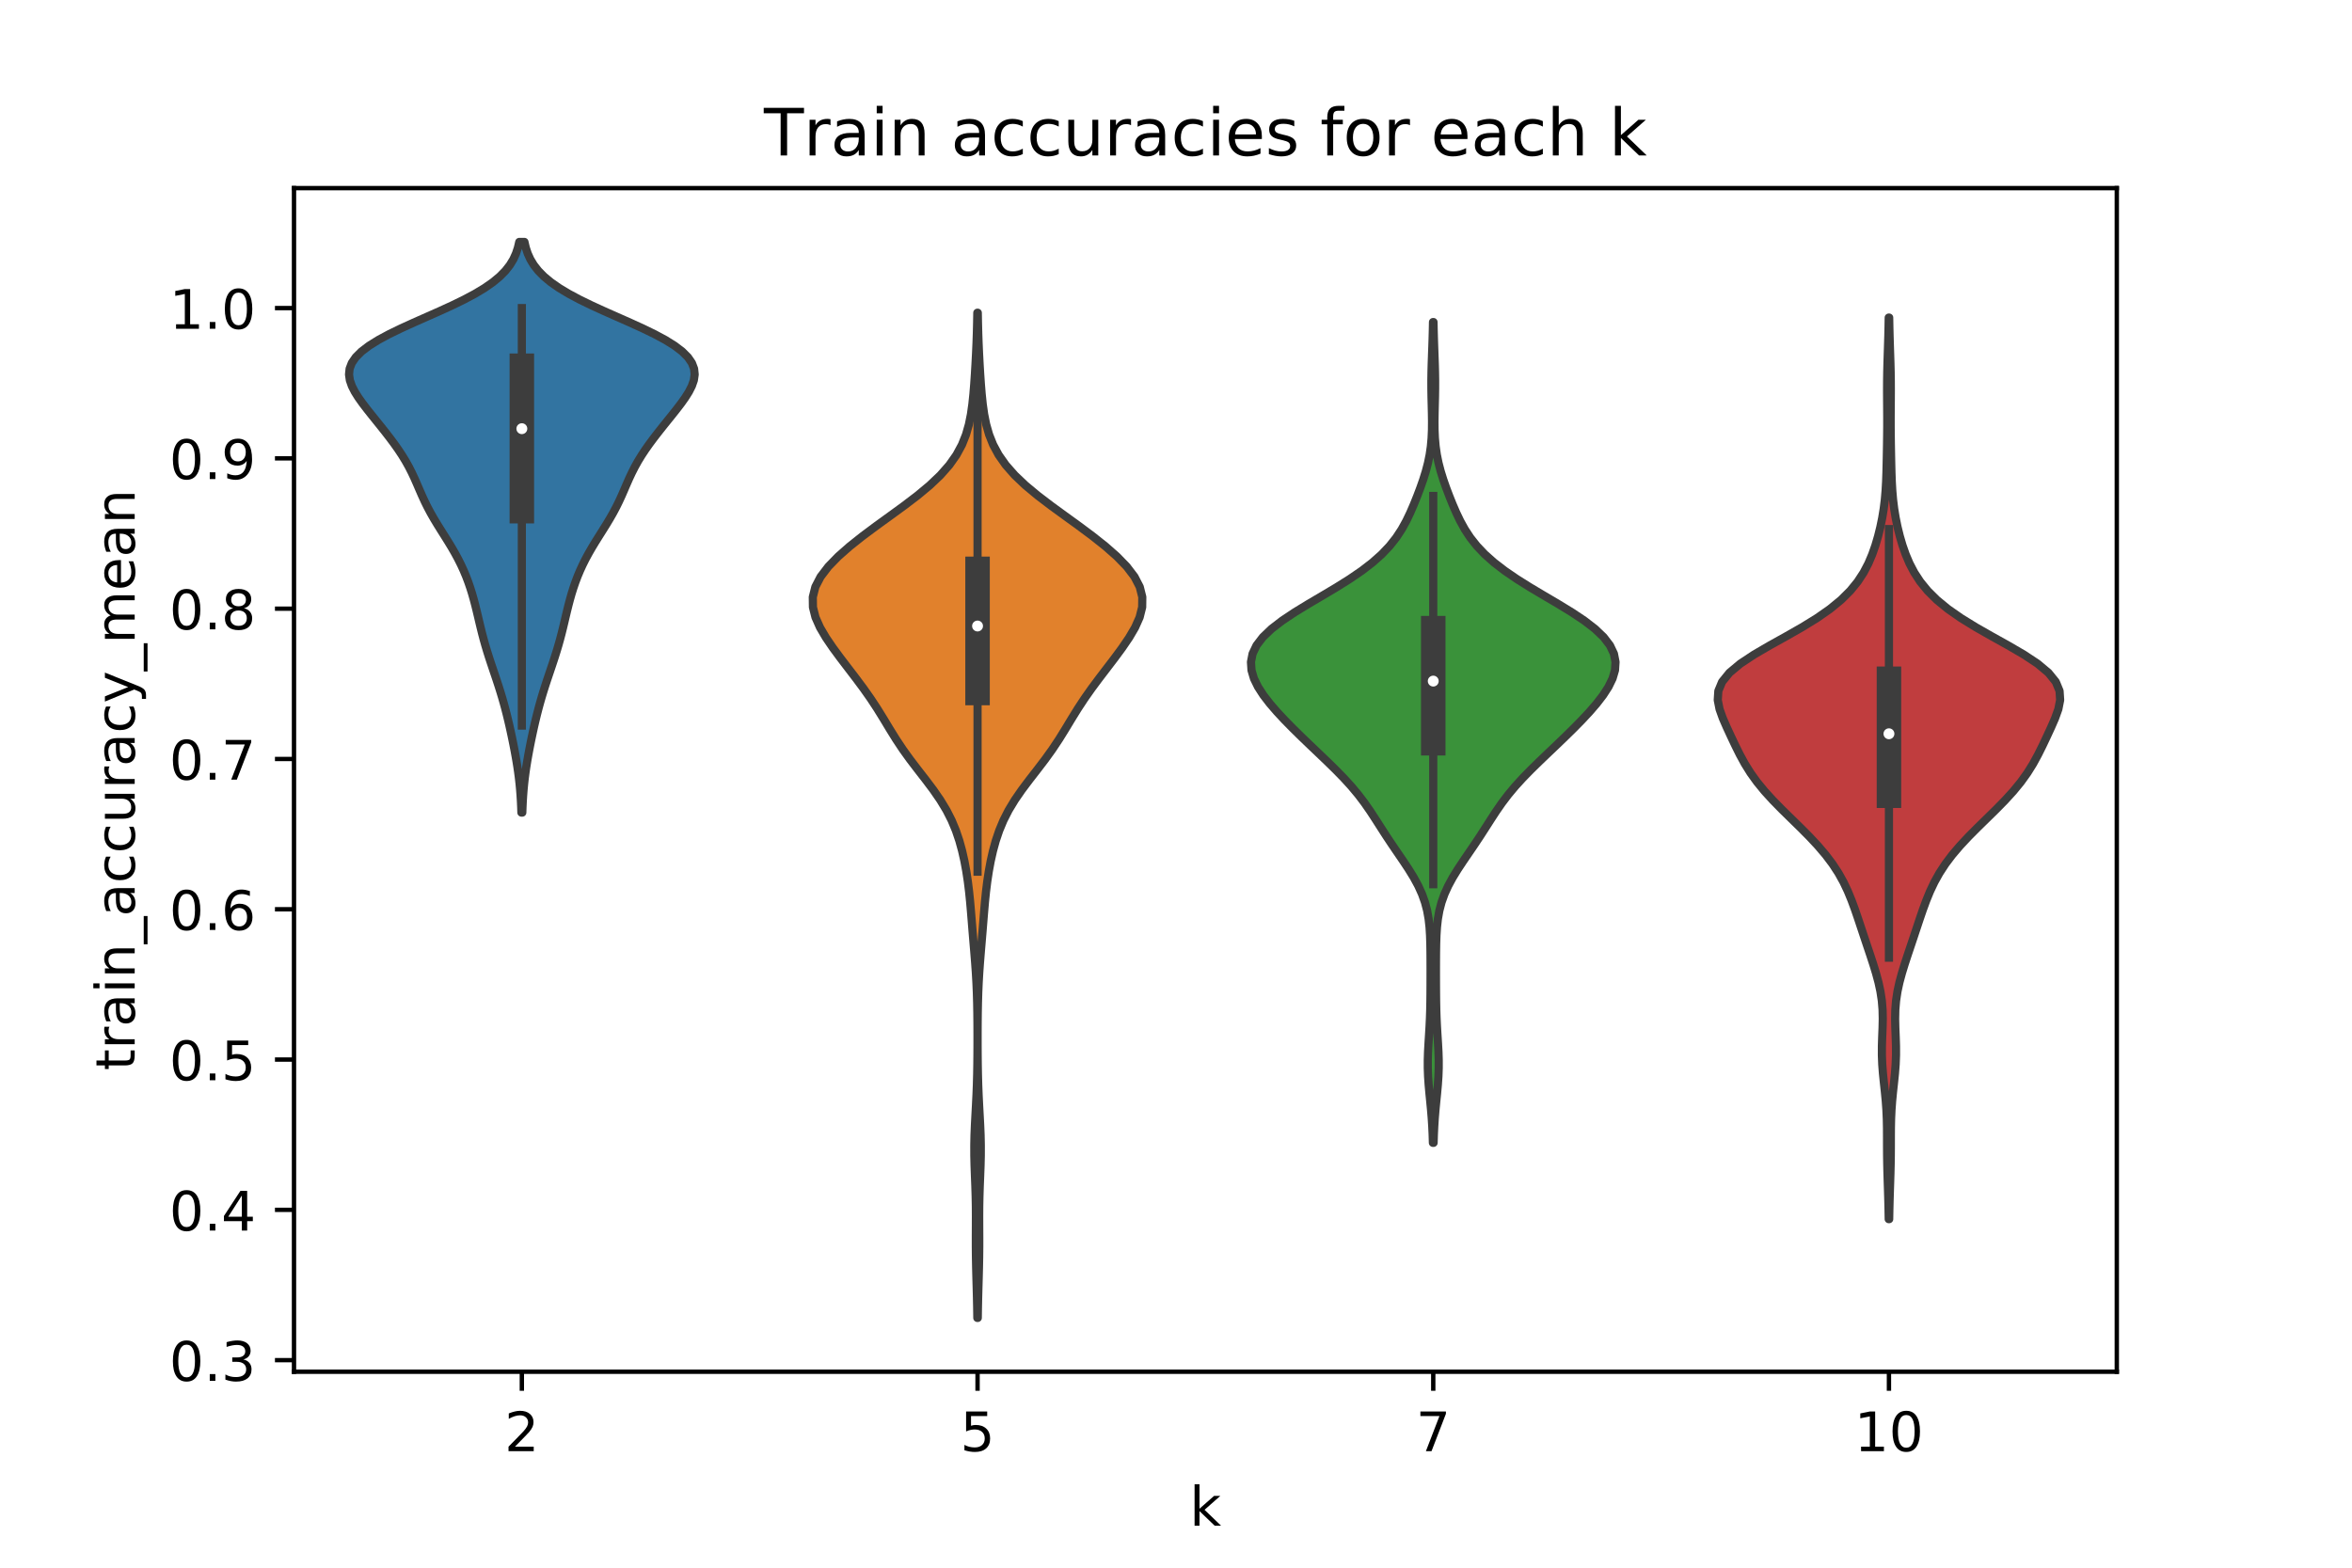 <?xml version="1.0" encoding="utf-8" standalone="no"?>
<!DOCTYPE svg PUBLIC "-//W3C//DTD SVG 1.1//EN"
  "http://www.w3.org/Graphics/SVG/1.1/DTD/svg11.dtd">
<!-- Created with matplotlib (https://matplotlib.org/) -->
<svg height="288pt" version="1.1" viewBox="0 0 432 288" width="432pt" xmlns="http://www.w3.org/2000/svg" xmlns:xlink="http://www.w3.org/1999/xlink">
 <defs>
  <style type="text/css">
*{stroke-linecap:butt;stroke-linejoin:round;white-space:pre;}
  </style>
 </defs>
 <g id="figure_1">
  <g id="patch_1">
   <path d="M 0 288 
L 432 288 
L 432 0 
L 0 0 
z
" style="fill:#ffffff;"/>
  </g>
  <g id="axes_1">
   <g id="patch_2">
    <path d="M 54 252 
L 388.8 252 
L 388.8 34.56 
L 54 34.56 
z
" style="fill:#ffffff;"/>
   </g>
   <g id="PolyCollection_1">
    <defs>
     <path d="M 95.933 -138.719 
L 95.767 -138.719 
L 95.729 -139.778 
L 95.679 -140.837 
L 95.614 -141.896 
L 95.532 -142.954 
L 95.432 -144.013 
L 95.313 -145.072 
L 95.175 -146.131 
L 95.02 -147.19 
L 94.849 -148.249 
L 94.663 -149.308 
L 94.466 -150.367 
L 94.259 -151.426 
L 94.043 -152.485 
L 93.817 -153.544 
L 93.583 -154.603 
L 93.337 -155.662 
L 93.079 -156.721 
L 92.807 -157.78 
L 92.519 -158.839 
L 92.215 -159.898 
L 91.894 -160.957 
L 91.559 -162.016 
L 91.212 -163.075 
L 90.856 -164.134 
L 90.498 -165.193 
L 90.143 -166.252 
L 89.796 -167.311 
L 89.462 -168.37 
L 89.145 -169.429 
L 88.847 -170.488 
L 88.567 -171.547 
L 88.303 -172.606 
L 88.049 -173.665 
L 87.799 -174.724 
L 87.547 -175.782 
L 87.285 -176.841 
L 87.005 -177.9 
L 86.703 -178.959 
L 86.371 -180.018 
L 86.006 -181.077 
L 85.604 -182.136 
L 85.16 -183.195 
L 84.673 -184.254 
L 84.143 -185.313 
L 83.569 -186.372 
L 82.958 -187.431 
L 82.316 -188.49 
L 81.654 -189.549 
L 80.985 -190.608 
L 80.325 -191.667 
L 79.687 -192.726 
L 79.082 -193.785 
L 78.519 -194.844 
L 77.996 -195.903 
L 77.509 -196.962 
L 77.046 -198.021 
L 76.589 -199.08 
L 76.121 -200.139 
L 75.623 -201.198 
L 75.083 -202.257 
L 74.49 -203.316 
L 73.842 -204.375 
L 73.14 -205.434 
L 72.39 -206.493 
L 71.601 -207.551 
L 70.782 -208.61 
L 69.942 -209.669 
L 69.091 -210.728 
L 68.238 -211.787 
L 67.398 -212.846 
L 66.589 -213.905 
L 65.835 -214.964 
L 65.169 -216.023 
L 64.63 -217.082 
L 64.26 -218.141 
L 64.107 -219.2 
L 64.215 -220.259 
L 64.619 -221.318 
L 65.347 -222.377 
L 66.41 -223.436 
L 67.803 -224.495 
L 69.504 -225.554 
L 71.472 -226.613 
L 73.651 -227.672 
L 75.975 -228.731 
L 78.369 -229.79 
L 80.758 -230.849 
L 83.071 -231.908 
L 85.245 -232.967 
L 87.231 -234.026 
L 88.993 -235.085 
L 90.515 -236.144 
L 91.792 -237.203 
L 92.834 -238.262 
L 93.66 -239.32 
L 94.299 -240.379 
L 94.777 -241.438 
L 95.127 -242.497 
L 95.374 -243.556 
L 96.326 -243.556 
L 96.326 -243.556 
L 96.573 -242.497 
L 96.923 -241.438 
L 97.401 -240.379 
L 98.04 -239.32 
L 98.866 -238.262 
L 99.908 -237.203 
L 101.185 -236.144 
L 102.707 -235.085 
L 104.469 -234.026 
L 106.455 -232.967 
L 108.629 -231.908 
L 110.942 -230.849 
L 113.331 -229.79 
L 115.725 -228.731 
L 118.049 -227.672 
L 120.228 -226.613 
L 122.196 -225.554 
L 123.897 -224.495 
L 125.29 -223.436 
L 126.353 -222.377 
L 127.081 -221.318 
L 127.485 -220.259 
L 127.593 -219.2 
L 127.44 -218.141 
L 127.07 -217.082 
L 126.531 -216.023 
L 125.865 -214.964 
L 125.111 -213.905 
L 124.302 -212.846 
L 123.462 -211.787 
L 122.609 -210.728 
L 121.758 -209.669 
L 120.918 -208.61 
L 120.099 -207.551 
L 119.31 -206.493 
L 118.56 -205.434 
L 117.858 -204.375 
L 117.21 -203.316 
L 116.617 -202.257 
L 116.077 -201.198 
L 115.579 -200.139 
L 115.111 -199.08 
L 114.654 -198.021 
L 114.191 -196.962 
L 113.704 -195.903 
L 113.181 -194.844 
L 112.618 -193.785 
L 112.013 -192.726 
L 111.375 -191.667 
L 110.715 -190.608 
L 110.046 -189.549 
L 109.384 -188.49 
L 108.742 -187.431 
L 108.131 -186.372 
L 107.557 -185.313 
L 107.027 -184.254 
L 106.54 -183.195 
L 106.096 -182.136 
L 105.694 -181.077 
L 105.329 -180.018 
L 104.997 -178.959 
L 104.695 -177.9 
L 104.415 -176.841 
L 104.153 -175.782 
L 103.901 -174.724 
L 103.651 -173.665 
L 103.397 -172.606 
L 103.133 -171.547 
L 102.853 -170.488 
L 102.555 -169.429 
L 102.238 -168.37 
L 101.904 -167.311 
L 101.557 -166.252 
L 101.202 -165.193 
L 100.844 -164.134 
L 100.488 -163.075 
L 100.141 -162.016 
L 99.806 -160.957 
L 99.485 -159.898 
L 99.181 -158.839 
L 98.893 -157.78 
L 98.621 -156.721 
L 98.363 -155.662 
L 98.117 -154.603 
L 97.883 -153.544 
L 97.657 -152.485 
L 97.441 -151.426 
L 97.234 -150.367 
L 97.037 -149.308 
L 96.851 -148.249 
L 96.68 -147.19 
L 96.525 -146.131 
L 96.387 -145.072 
L 96.268 -144.013 
L 96.168 -142.954 
L 96.086 -141.896 
L 96.021 -140.837 
L 95.971 -139.778 
L 95.933 -138.719 
z
" id="m34253b5c0a" style="stroke:#3d3d3d;stroke-width:1.5;"/>
    </defs>
    <g clip-path="url(#p3cd0b6958b)">
     <use style="fill:#3274a1;stroke:#3d3d3d;stroke-width:1.5;" x="0" xlink:href="#m34253b5c0a" y="288"/>
    </g>
   </g>
   <g id="PolyCollection_2">
    <defs>
     <path d="M 179.591 -45.884 
L 179.509 -45.884 
L 179.481 -47.749 
L 179.441 -49.614 
L 179.392 -51.48 
L 179.339 -53.345 
L 179.291 -55.21 
L 179.255 -57.075 
L 179.236 -58.941 
L 179.236 -60.806 
L 179.244 -62.671 
L 179.25 -64.537 
L 179.24 -66.402 
L 179.204 -68.267 
L 179.144 -70.132 
L 179.07 -71.998 
L 179.001 -73.863 
L 178.957 -75.728 
L 178.953 -77.594 
L 178.992 -79.459 
L 179.069 -81.324 
L 179.167 -83.19 
L 179.268 -85.055 
L 179.359 -86.92 
L 179.431 -88.785 
L 179.481 -90.651 
L 179.513 -92.516 
L 179.531 -94.381 
L 179.539 -96.247 
L 179.539 -98.112 
L 179.531 -99.977 
L 179.513 -101.843 
L 179.48 -103.708 
L 179.426 -105.573 
L 179.347 -107.438 
L 179.24 -109.304 
L 179.108 -111.169 
L 178.959 -113.034 
L 178.802 -114.9 
L 178.647 -116.765 
L 178.497 -118.63 
L 178.346 -120.495 
L 178.184 -122.361 
L 177.994 -124.226 
L 177.763 -126.091 
L 177.48 -127.957 
L 177.135 -129.822 
L 176.714 -131.687 
L 176.202 -133.553 
L 175.571 -135.418 
L 174.794 -137.283 
L 173.846 -139.148 
L 172.719 -141.014 
L 171.432 -142.879 
L 170.029 -144.744 
L 168.579 -146.61 
L 167.155 -148.475 
L 165.813 -150.34 
L 164.573 -152.206 
L 163.416 -154.071 
L 162.29 -155.936 
L 161.136 -157.801 
L 159.908 -159.667 
L 158.594 -161.532 
L 157.206 -163.397 
L 155.78 -165.263 
L 154.356 -167.128 
L 152.981 -168.993 
L 151.71 -170.859 
L 150.614 -172.724 
L 149.783 -174.589 
L 149.314 -176.454 
L 149.29 -178.32 
L 149.76 -180.185 
L 150.727 -182.05 
L 152.151 -183.916 
L 153.964 -185.781 
L 156.084 -187.646 
L 158.434 -189.511 
L 160.936 -191.377 
L 163.512 -193.242 
L 166.071 -195.107 
L 168.518 -196.973 
L 170.76 -198.838 
L 172.724 -200.703 
L 174.366 -202.569 
L 175.68 -204.434 
L 176.687 -206.299 
L 177.431 -208.164 
L 177.963 -210.03 
L 178.337 -211.895 
L 178.601 -213.76 
L 178.794 -215.626 
L 178.945 -217.491 
L 179.071 -219.356 
L 179.181 -221.222 
L 179.278 -223.087 
L 179.36 -224.952 
L 179.425 -226.817 
L 179.473 -228.683 
L 179.506 -230.548 
L 179.594 -230.548 
L 179.594 -230.548 
L 179.627 -228.683 
L 179.675 -226.817 
L 179.74 -224.952 
L 179.822 -223.087 
L 179.919 -221.222 
L 180.029 -219.356 
L 180.155 -217.491 
L 180.306 -215.626 
L 180.499 -213.76 
L 180.763 -211.895 
L 181.137 -210.03 
L 181.669 -208.164 
L 182.413 -206.299 
L 183.42 -204.434 
L 184.734 -202.569 
L 186.376 -200.703 
L 188.34 -198.838 
L 190.582 -196.973 
L 193.029 -195.107 
L 195.588 -193.242 
L 198.164 -191.377 
L 200.666 -189.511 
L 203.016 -187.646 
L 205.136 -185.781 
L 206.949 -183.916 
L 208.373 -182.05 
L 209.34 -180.185 
L 209.81 -178.32 
L 209.786 -176.454 
L 209.317 -174.589 
L 208.486 -172.724 
L 207.39 -170.859 
L 206.119 -168.993 
L 204.744 -167.128 
L 203.32 -165.263 
L 201.894 -163.397 
L 200.506 -161.532 
L 199.192 -159.667 
L 197.964 -157.801 
L 196.81 -155.936 
L 195.684 -154.071 
L 194.527 -152.206 
L 193.287 -150.34 
L 191.945 -148.475 
L 190.521 -146.61 
L 189.071 -144.744 
L 187.668 -142.879 
L 186.381 -141.014 
L 185.254 -139.148 
L 184.306 -137.283 
L 183.529 -135.418 
L 182.898 -133.553 
L 182.386 -131.687 
L 181.965 -129.822 
L 181.62 -127.957 
L 181.337 -126.091 
L 181.106 -124.226 
L 180.916 -122.361 
L 180.754 -120.495 
L 180.603 -118.63 
L 180.453 -116.765 
L 180.298 -114.9 
L 180.141 -113.034 
L 179.992 -111.169 
L 179.86 -109.304 
L 179.753 -107.438 
L 179.674 -105.573 
L 179.62 -103.708 
L 179.587 -101.843 
L 179.569 -99.977 
L 179.561 -98.112 
L 179.561 -96.247 
L 179.569 -94.381 
L 179.587 -92.516 
L 179.619 -90.651 
L 179.669 -88.785 
L 179.741 -86.92 
L 179.832 -85.055 
L 179.933 -83.19 
L 180.031 -81.324 
L 180.108 -79.459 
L 180.147 -77.594 
L 180.143 -75.728 
L 180.099 -73.863 
L 180.03 -71.998 
L 179.956 -70.132 
L 179.896 -68.267 
L 179.86 -66.402 
L 179.85 -64.537 
L 179.856 -62.671 
L 179.864 -60.806 
L 179.864 -58.941 
L 179.845 -57.075 
L 179.809 -55.21 
L 179.761 -53.345 
L 179.708 -51.48 
L 179.659 -49.614 
L 179.619 -47.749 
L 179.591 -45.884 
z
" id="m1ae6a110bf" style="stroke:#3d3d3d;stroke-width:1.5;"/>
    </defs>
    <g clip-path="url(#p3cd0b6958b)">
     <use style="fill:#e1812c;stroke:#3d3d3d;stroke-width:1.5;" x="0" xlink:href="#m1ae6a110bf" y="288"/>
    </g>
   </g>
   <g id="PolyCollection_3">
    <defs>
     <path d="M 263.314 -78.051 
L 263.186 -78.051 
L 263.138 -79.574 
L 263.066 -81.097 
L 262.967 -82.62 
L 262.841 -84.143 
L 262.695 -85.666 
L 262.544 -87.189 
L 262.407 -88.713 
L 262.302 -90.236 
L 262.247 -91.759 
L 262.246 -93.282 
L 262.295 -94.805 
L 262.379 -96.328 
L 262.475 -97.851 
L 262.567 -99.374 
L 262.64 -100.897 
L 262.691 -102.42 
L 262.722 -103.943 
L 262.739 -105.466 
L 262.748 -106.989 
L 262.752 -108.512 
L 262.753 -110.035 
L 262.749 -111.558 
L 262.739 -113.082 
L 262.715 -114.605 
L 262.665 -116.128 
L 262.57 -117.651 
L 262.401 -119.174 
L 262.131 -120.697 
L 261.734 -122.22 
L 261.191 -123.743 
L 260.5 -125.266 
L 259.673 -126.789 
L 258.737 -128.312 
L 257.727 -129.835 
L 256.687 -131.358 
L 255.649 -132.881 
L 254.637 -134.404 
L 253.654 -135.927 
L 252.681 -137.45 
L 251.685 -138.974 
L 250.627 -140.497 
L 249.472 -142.02 
L 248.199 -143.543 
L 246.81 -145.066 
L 245.323 -146.589 
L 243.767 -148.112 
L 242.175 -149.635 
L 240.576 -151.158 
L 238.993 -152.681 
L 237.444 -154.204 
L 235.948 -155.727 
L 234.529 -157.25 
L 233.217 -158.773 
L 232.046 -160.296 
L 231.063 -161.819 
L 230.319 -163.343 
L 229.869 -164.866 
L 229.77 -166.389 
L 230.068 -167.912 
L 230.794 -169.435 
L 231.961 -170.958 
L 233.555 -172.481 
L 235.533 -174.004 
L 237.82 -175.527 
L 240.314 -177.05 
L 242.899 -178.573 
L 245.458 -180.096 
L 247.888 -181.619 
L 250.115 -183.142 
L 252.092 -184.665 
L 253.802 -186.188 
L 255.247 -187.712 
L 256.451 -189.235 
L 257.451 -190.758 
L 258.293 -192.281 
L 259.023 -193.804 
L 259.682 -195.327 
L 260.296 -196.85 
L 260.873 -198.373 
L 261.408 -199.896 
L 261.882 -201.419 
L 262.281 -202.942 
L 262.591 -204.465 
L 262.811 -205.988 
L 262.947 -207.511 
L 263.013 -209.034 
L 263.026 -210.557 
L 263.004 -212.081 
L 262.967 -213.604 
L 262.929 -215.127 
L 262.906 -216.65 
L 262.904 -218.173 
L 262.927 -219.696 
L 262.968 -221.219 
L 263.022 -222.742 
L 263.079 -224.265 
L 263.13 -225.788 
L 263.172 -227.311 
L 263.203 -228.834 
L 263.297 -228.834 
L 263.297 -228.834 
L 263.328 -227.311 
L 263.37 -225.788 
L 263.421 -224.265 
L 263.478 -222.742 
L 263.532 -221.219 
L 263.573 -219.696 
L 263.596 -218.173 
L 263.594 -216.65 
L 263.571 -215.127 
L 263.533 -213.604 
L 263.496 -212.081 
L 263.474 -210.557 
L 263.487 -209.034 
L 263.553 -207.511 
L 263.689 -205.988 
L 263.909 -204.465 
L 264.219 -202.942 
L 264.618 -201.419 
L 265.092 -199.896 
L 265.627 -198.373 
L 266.204 -196.85 
L 266.818 -195.327 
L 267.477 -193.804 
L 268.207 -192.281 
L 269.049 -190.758 
L 270.049 -189.235 
L 271.253 -187.712 
L 272.698 -186.188 
L 274.408 -184.665 
L 276.385 -183.142 
L 278.612 -181.619 
L 281.042 -180.096 
L 283.601 -178.573 
L 286.186 -177.05 
L 288.68 -175.527 
L 290.967 -174.004 
L 292.945 -172.481 
L 294.539 -170.958 
L 295.706 -169.435 
L 296.432 -167.912 
L 296.73 -166.389 
L 296.631 -164.866 
L 296.181 -163.343 
L 295.437 -161.819 
L 294.454 -160.296 
L 293.283 -158.773 
L 291.971 -157.25 
L 290.552 -155.727 
L 289.056 -154.204 
L 287.507 -152.681 
L 285.924 -151.158 
L 284.325 -149.635 
L 282.733 -148.112 
L 281.177 -146.589 
L 279.69 -145.066 
L 278.301 -143.543 
L 277.028 -142.02 
L 275.873 -140.497 
L 274.815 -138.974 
L 273.819 -137.45 
L 272.846 -135.927 
L 271.863 -134.404 
L 270.851 -132.881 
L 269.813 -131.358 
L 268.773 -129.835 
L 267.763 -128.312 
L 266.827 -126.789 
L 266 -125.266 
L 265.309 -123.743 
L 264.766 -122.22 
L 264.369 -120.697 
L 264.099 -119.174 
L 263.93 -117.651 
L 263.835 -116.128 
L 263.785 -114.605 
L 263.761 -113.082 
L 263.751 -111.558 
L 263.747 -110.035 
L 263.748 -108.512 
L 263.752 -106.989 
L 263.761 -105.466 
L 263.778 -103.943 
L 263.809 -102.42 
L 263.86 -100.897 
L 263.933 -99.374 
L 264.025 -97.851 
L 264.121 -96.328 
L 264.205 -94.805 
L 264.254 -93.282 
L 264.253 -91.759 
L 264.198 -90.236 
L 264.093 -88.713 
L 263.956 -87.189 
L 263.805 -85.666 
L 263.659 -84.143 
L 263.533 -82.62 
L 263.434 -81.097 
L 263.362 -79.574 
L 263.314 -78.051 
z
" id="mdc9c95f049" style="stroke:#3d3d3d;stroke-width:1.5;"/>
    </defs>
    <g clip-path="url(#p3cd0b6958b)">
     <use style="fill:#3a923a;stroke:#3d3d3d;stroke-width:1.5;" x="0" xlink:href="#mdc9c95f049" y="288"/>
    </g>
   </g>
   <g id="PolyCollection_4">
    <defs>
     <path d="M 346.994 -64.031 
L 346.906 -64.031 
L 346.876 -65.704 
L 346.836 -67.377 
L 346.786 -69.05 
L 346.731 -70.723 
L 346.679 -72.396 
L 346.638 -74.069 
L 346.612 -75.742 
L 346.602 -77.415 
L 346.6 -79.088 
L 346.592 -80.761 
L 346.558 -82.434 
L 346.483 -84.107 
L 346.362 -85.78 
L 346.2 -87.453 
L 346.018 -89.126 
L 345.847 -90.799 
L 345.718 -92.472 
L 345.653 -94.145 
L 345.656 -95.818 
L 345.709 -97.491 
L 345.777 -99.164 
L 345.814 -100.837 
L 345.778 -102.51 
L 345.64 -104.183 
L 345.387 -105.856 
L 345.026 -107.529 
L 344.575 -109.202 
L 344.062 -110.875 
L 343.514 -112.548 
L 342.952 -114.221 
L 342.391 -115.894 
L 341.835 -117.567 
L 341.278 -119.24 
L 340.704 -120.913 
L 340.088 -122.586 
L 339.402 -124.259 
L 338.609 -125.932 
L 337.678 -127.605 
L 336.586 -129.278 
L 335.325 -130.951 
L 333.9 -132.624 
L 332.338 -134.297 
L 330.676 -135.97 
L 328.965 -137.643 
L 327.26 -139.316 
L 325.62 -140.989 
L 324.096 -142.662 
L 322.725 -144.335 
L 321.523 -146.008 
L 320.48 -147.681 
L 319.566 -149.354 
L 318.734 -151.027 
L 317.941 -152.7 
L 317.167 -154.373 
L 316.436 -156.046 
L 315.836 -157.719 
L 315.506 -159.392 
L 315.613 -161.065 
L 316.306 -162.738 
L 317.662 -164.411 
L 319.662 -166.084 
L 322.191 -167.757 
L 325.064 -169.43 
L 328.068 -171.103 
L 331.004 -172.776 
L 333.719 -174.449 
L 336.116 -176.122 
L 338.155 -177.795 
L 339.839 -179.468 
L 341.203 -181.141 
L 342.296 -182.814 
L 343.172 -184.487 
L 343.881 -186.16 
L 344.467 -187.833 
L 344.957 -189.506 
L 345.37 -191.179 
L 345.713 -192.852 
L 345.987 -194.525 
L 346.193 -196.198 
L 346.337 -197.871 
L 346.431 -199.544 
L 346.491 -201.217 
L 346.532 -202.89 
L 346.566 -204.563 
L 346.596 -206.236 
L 346.62 -207.909 
L 346.635 -209.582 
L 346.636 -211.255 
L 346.626 -212.927 
L 346.613 -214.6 
L 346.605 -216.273 
L 346.612 -217.946 
L 346.636 -219.619 
L 346.678 -221.292 
L 346.731 -222.965 
L 346.786 -224.638 
L 346.836 -226.311 
L 346.876 -227.984 
L 346.906 -229.657 
L 346.994 -229.657 
L 346.994 -229.657 
L 347.024 -227.984 
L 347.064 -226.311 
L 347.114 -224.638 
L 347.169 -222.965 
L 347.222 -221.292 
L 347.264 -219.619 
L 347.288 -217.946 
L 347.295 -216.273 
L 347.287 -214.6 
L 347.274 -212.927 
L 347.264 -211.255 
L 347.265 -209.582 
L 347.28 -207.909 
L 347.304 -206.236 
L 347.334 -204.563 
L 347.368 -202.89 
L 347.409 -201.217 
L 347.469 -199.544 
L 347.563 -197.871 
L 347.707 -196.198 
L 347.913 -194.525 
L 348.187 -192.852 
L 348.53 -191.179 
L 348.943 -189.506 
L 349.433 -187.833 
L 350.019 -186.16 
L 350.728 -184.487 
L 351.604 -182.814 
L 352.697 -181.141 
L 354.061 -179.468 
L 355.745 -177.795 
L 357.784 -176.122 
L 360.181 -174.449 
L 362.896 -172.776 
L 365.832 -171.103 
L 368.836 -169.43 
L 371.709 -167.757 
L 374.238 -166.084 
L 376.238 -164.411 
L 377.594 -162.738 
L 378.287 -161.065 
L 378.394 -159.392 
L 378.064 -157.719 
L 377.464 -156.046 
L 376.733 -154.373 
L 375.959 -152.7 
L 375.166 -151.027 
L 374.334 -149.354 
L 373.42 -147.681 
L 372.377 -146.008 
L 371.175 -144.335 
L 369.804 -142.662 
L 368.28 -140.989 
L 366.64 -139.316 
L 364.935 -137.643 
L 363.224 -135.97 
L 361.562 -134.297 
L 360 -132.624 
L 358.575 -130.951 
L 357.314 -129.278 
L 356.222 -127.605 
L 355.291 -125.932 
L 354.498 -124.259 
L 353.812 -122.586 
L 353.196 -120.913 
L 352.622 -119.24 
L 352.065 -117.567 
L 351.509 -115.894 
L 350.948 -114.221 
L 350.386 -112.548 
L 349.838 -110.875 
L 349.325 -109.202 
L 348.874 -107.529 
L 348.513 -105.856 
L 348.26 -104.183 
L 348.122 -102.51 
L 348.086 -100.837 
L 348.123 -99.164 
L 348.191 -97.491 
L 348.244 -95.818 
L 348.247 -94.145 
L 348.182 -92.472 
L 348.053 -90.799 
L 347.882 -89.126 
L 347.7 -87.453 
L 347.538 -85.78 
L 347.417 -84.107 
L 347.342 -82.434 
L 347.308 -80.761 
L 347.3 -79.088 
L 347.298 -77.415 
L 347.288 -75.742 
L 347.262 -74.069 
L 347.221 -72.396 
L 347.169 -70.723 
L 347.114 -69.05 
L 347.064 -67.377 
L 347.024 -65.704 
L 346.994 -64.031 
z
" id="mac00dbaced" style="stroke:#3d3d3d;stroke-width:1.5;"/>
    </defs>
    <g clip-path="url(#p3cd0b6958b)">
     <use style="fill:#c03d3e;stroke:#3d3d3d;stroke-width:1.5;" x="0" xlink:href="#mac00dbaced" y="288"/>
    </g>
   </g>
   <g id="matplotlib.axis_1">
    <g id="xtick_1">
     <g id="line2d_1">
      <defs>
       <path d="M 0 0 
L 0 3.5 
" id="m7213c9d7ed" style="stroke:#000000;stroke-width:0.8;"/>
      </defs>
      <g>
       <use style="stroke:#000000;stroke-width:0.8;" x="95.85" xlink:href="#m7213c9d7ed" y="252"/>
      </g>
     </g>
     <g id="text_1">
      <!-- 2 -->
      <defs>
       <path d="M 19.188 8.297 
L 53.609 8.297 
L 53.609 0 
L 7.328 0 
L 7.328 8.297 
Q 12.938 14.109 22.625 23.891 
Q 32.328 33.688 34.812 36.531 
Q 39.547 41.844 41.422 45.531 
Q 43.312 49.219 43.312 52.781 
Q 43.312 58.594 39.234 62.25 
Q 35.156 65.922 28.609 65.922 
Q 23.969 65.922 18.812 64.312 
Q 13.672 62.703 7.812 59.422 
L 7.812 69.391 
Q 13.766 71.781 18.938 73 
Q 24.125 74.219 28.422 74.219 
Q 39.75 74.219 46.484 68.547 
Q 53.219 62.891 53.219 53.422 
Q 53.219 48.922 51.531 44.891 
Q 49.859 40.875 45.406 35.406 
Q 44.188 33.984 37.641 27.219 
Q 31.109 20.453 19.188 8.297 
z
" id="DejaVuSans-50"/>
      </defs>
      <g transform="translate(92.669 266.598)scale(0.1 -0.1)">
       <use xlink:href="#DejaVuSans-50"/>
      </g>
     </g>
    </g>
    <g id="xtick_2">
     <g id="line2d_2">
      <g>
       <use style="stroke:#000000;stroke-width:0.8;" x="179.55" xlink:href="#m7213c9d7ed" y="252"/>
      </g>
     </g>
     <g id="text_2">
      <!-- 5 -->
      <defs>
       <path d="M 10.797 72.906 
L 49.516 72.906 
L 49.516 64.594 
L 19.828 64.594 
L 19.828 46.734 
Q 21.969 47.469 24.109 47.828 
Q 26.266 48.188 28.422 48.188 
Q 40.625 48.188 47.75 41.5 
Q 54.891 34.812 54.891 23.391 
Q 54.891 11.625 47.562 5.094 
Q 40.234 -1.422 26.906 -1.422 
Q 22.312 -1.422 17.547 -0.641 
Q 12.797 0.141 7.719 1.703 
L 7.719 11.625 
Q 12.109 9.234 16.797 8.062 
Q 21.484 6.891 26.703 6.891 
Q 35.156 6.891 40.078 11.328 
Q 45.016 15.766 45.016 23.391 
Q 45.016 31 40.078 35.438 
Q 35.156 39.891 26.703 39.891 
Q 22.75 39.891 18.812 39.016 
Q 14.891 38.141 10.797 36.281 
z
" id="DejaVuSans-53"/>
      </defs>
      <g transform="translate(176.369 266.598)scale(0.1 -0.1)">
       <use xlink:href="#DejaVuSans-53"/>
      </g>
     </g>
    </g>
    <g id="xtick_3">
     <g id="line2d_3">
      <g>
       <use style="stroke:#000000;stroke-width:0.8;" x="263.25" xlink:href="#m7213c9d7ed" y="252"/>
      </g>
     </g>
     <g id="text_3">
      <!-- 7 -->
      <defs>
       <path d="M 8.203 72.906 
L 55.078 72.906 
L 55.078 68.703 
L 28.609 0 
L 18.312 0 
L 43.219 64.594 
L 8.203 64.594 
z
" id="DejaVuSans-55"/>
      </defs>
      <g transform="translate(260.069 266.598)scale(0.1 -0.1)">
       <use xlink:href="#DejaVuSans-55"/>
      </g>
     </g>
    </g>
    <g id="xtick_4">
     <g id="line2d_4">
      <g>
       <use style="stroke:#000000;stroke-width:0.8;" x="346.95" xlink:href="#m7213c9d7ed" y="252"/>
      </g>
     </g>
     <g id="text_4">
      <!-- 10 -->
      <defs>
       <path d="M 12.406 8.297 
L 28.516 8.297 
L 28.516 63.922 
L 10.984 60.406 
L 10.984 69.391 
L 28.422 72.906 
L 38.281 72.906 
L 38.281 8.297 
L 54.391 8.297 
L 54.391 0 
L 12.406 0 
z
" id="DejaVuSans-49"/>
       <path d="M 31.781 66.406 
Q 24.172 66.406 20.328 58.906 
Q 16.5 51.422 16.5 36.375 
Q 16.5 21.391 20.328 13.891 
Q 24.172 6.391 31.781 6.391 
Q 39.453 6.391 43.281 13.891 
Q 47.125 21.391 47.125 36.375 
Q 47.125 51.422 43.281 58.906 
Q 39.453 66.406 31.781 66.406 
z
M 31.781 74.219 
Q 44.047 74.219 50.516 64.516 
Q 56.984 54.828 56.984 36.375 
Q 56.984 17.969 50.516 8.266 
Q 44.047 -1.422 31.781 -1.422 
Q 19.531 -1.422 13.062 8.266 
Q 6.594 17.969 6.594 36.375 
Q 6.594 54.828 13.062 64.516 
Q 19.531 74.219 31.781 74.219 
z
" id="DejaVuSans-48"/>
      </defs>
      <g transform="translate(340.587 266.598)scale(0.1 -0.1)">
       <use xlink:href="#DejaVuSans-49"/>
       <use x="63.623" xlink:href="#DejaVuSans-48"/>
      </g>
     </g>
    </g>
    <g id="text_5">
     <!-- k -->
     <defs>
      <path d="M 9.078 75.984 
L 18.109 75.984 
L 18.109 31.109 
L 44.922 54.688 
L 56.391 54.688 
L 27.391 29.109 
L 57.625 0 
L 45.906 0 
L 18.109 26.703 
L 18.109 0 
L 9.078 0 
z
" id="DejaVuSans-107"/>
     </defs>
     <g transform="translate(218.505 280.277)scale(0.1 -0.1)">
      <use xlink:href="#DejaVuSans-107"/>
     </g>
    </g>
   </g>
   <g id="matplotlib.axis_2">
    <g id="ytick_1">
     <g id="line2d_5">
      <defs>
       <path d="M 0 0 
L -3.5 0 
" id="mf4b635d410" style="stroke:#000000;stroke-width:0.8;"/>
      </defs>
      <g>
       <use style="stroke:#000000;stroke-width:0.8;" x="54" xlink:href="#mf4b635d410" y="249.875"/>
      </g>
     </g>
     <g id="text_6">
      <!-- 0.3 -->
      <defs>
       <path d="M 10.688 12.406 
L 21 12.406 
L 21 0 
L 10.688 0 
z
" id="DejaVuSans-46"/>
       <path d="M 40.578 39.312 
Q 47.656 37.797 51.625 33 
Q 55.609 28.219 55.609 21.188 
Q 55.609 10.406 48.188 4.484 
Q 40.766 -1.422 27.094 -1.422 
Q 22.516 -1.422 17.656 -0.516 
Q 12.797 0.391 7.625 2.203 
L 7.625 11.719 
Q 11.719 9.328 16.594 8.109 
Q 21.484 6.891 26.812 6.891 
Q 36.078 6.891 40.938 10.547 
Q 45.797 14.203 45.797 21.188 
Q 45.797 27.641 41.281 31.266 
Q 36.766 34.906 28.719 34.906 
L 20.219 34.906 
L 20.219 43.016 
L 29.109 43.016 
Q 36.375 43.016 40.234 45.922 
Q 44.094 48.828 44.094 54.297 
Q 44.094 59.906 40.109 62.906 
Q 36.141 65.922 28.719 65.922 
Q 24.656 65.922 20.016 65.031 
Q 15.375 64.156 9.812 62.312 
L 9.812 71.094 
Q 15.438 72.656 20.344 73.438 
Q 25.25 74.219 29.594 74.219 
Q 40.828 74.219 47.359 69.109 
Q 53.906 64.016 53.906 55.328 
Q 53.906 49.266 50.438 45.094 
Q 46.969 40.922 40.578 39.312 
z
" id="DejaVuSans-51"/>
      </defs>
      <g transform="translate(31.097 253.674)scale(0.1 -0.1)">
       <use xlink:href="#DejaVuSans-48"/>
       <use x="63.623" xlink:href="#DejaVuSans-46"/>
       <use x="95.41" xlink:href="#DejaVuSans-51"/>
      </g>
     </g>
    </g>
    <g id="ytick_2">
     <g id="line2d_6">
      <g>
       <use style="stroke:#000000;stroke-width:0.8;" x="54" xlink:href="#mf4b635d410" y="222.264"/>
      </g>
     </g>
     <g id="text_7">
      <!-- 0.4 -->
      <defs>
       <path d="M 37.797 64.312 
L 12.891 25.391 
L 37.797 25.391 
z
M 35.203 72.906 
L 47.609 72.906 
L 47.609 25.391 
L 58.016 25.391 
L 58.016 17.188 
L 47.609 17.188 
L 47.609 0 
L 37.797 0 
L 37.797 17.188 
L 4.891 17.188 
L 4.891 26.703 
z
" id="DejaVuSans-52"/>
      </defs>
      <g transform="translate(31.097 226.063)scale(0.1 -0.1)">
       <use xlink:href="#DejaVuSans-48"/>
       <use x="63.623" xlink:href="#DejaVuSans-46"/>
       <use x="95.41" xlink:href="#DejaVuSans-52"/>
      </g>
     </g>
    </g>
    <g id="ytick_3">
     <g id="line2d_7">
      <g>
       <use style="stroke:#000000;stroke-width:0.8;" x="54" xlink:href="#mf4b635d410" y="194.653"/>
      </g>
     </g>
     <g id="text_8">
      <!-- 0.5 -->
      <g transform="translate(31.097 198.452)scale(0.1 -0.1)">
       <use xlink:href="#DejaVuSans-48"/>
       <use x="63.623" xlink:href="#DejaVuSans-46"/>
       <use x="95.41" xlink:href="#DejaVuSans-53"/>
      </g>
     </g>
    </g>
    <g id="ytick_4">
     <g id="line2d_8">
      <g>
       <use style="stroke:#000000;stroke-width:0.8;" x="54" xlink:href="#mf4b635d410" y="167.041"/>
      </g>
     </g>
     <g id="text_9">
      <!-- 0.6 -->
      <defs>
       <path d="M 33.016 40.375 
Q 26.375 40.375 22.484 35.828 
Q 18.609 31.297 18.609 23.391 
Q 18.609 15.531 22.484 10.953 
Q 26.375 6.391 33.016 6.391 
Q 39.656 6.391 43.531 10.953 
Q 47.406 15.531 47.406 23.391 
Q 47.406 31.297 43.531 35.828 
Q 39.656 40.375 33.016 40.375 
z
M 52.594 71.297 
L 52.594 62.312 
Q 48.875 64.062 45.094 64.984 
Q 41.312 65.922 37.594 65.922 
Q 27.828 65.922 22.672 59.328 
Q 17.531 52.734 16.797 39.406 
Q 19.672 43.656 24.016 45.922 
Q 28.375 48.188 33.594 48.188 
Q 44.578 48.188 50.953 41.516 
Q 57.328 34.859 57.328 23.391 
Q 57.328 12.156 50.688 5.359 
Q 44.047 -1.422 33.016 -1.422 
Q 20.359 -1.422 13.672 8.266 
Q 6.984 17.969 6.984 36.375 
Q 6.984 53.656 15.188 63.938 
Q 23.391 74.219 37.203 74.219 
Q 40.922 74.219 44.703 73.484 
Q 48.484 72.75 52.594 71.297 
z
" id="DejaVuSans-54"/>
      </defs>
      <g transform="translate(31.097 170.84)scale(0.1 -0.1)">
       <use xlink:href="#DejaVuSans-48"/>
       <use x="63.623" xlink:href="#DejaVuSans-46"/>
       <use x="95.41" xlink:href="#DejaVuSans-54"/>
      </g>
     </g>
    </g>
    <g id="ytick_5">
     <g id="line2d_9">
      <g>
       <use style="stroke:#000000;stroke-width:0.8;" x="54" xlink:href="#mf4b635d410" y="139.43"/>
      </g>
     </g>
     <g id="text_10">
      <!-- 0.7 -->
      <g transform="translate(31.097 143.229)scale(0.1 -0.1)">
       <use xlink:href="#DejaVuSans-48"/>
       <use x="63.623" xlink:href="#DejaVuSans-46"/>
       <use x="95.41" xlink:href="#DejaVuSans-55"/>
      </g>
     </g>
    </g>
    <g id="ytick_6">
     <g id="line2d_10">
      <g>
       <use style="stroke:#000000;stroke-width:0.8;" x="54" xlink:href="#mf4b635d410" y="111.819"/>
      </g>
     </g>
     <g id="text_11">
      <!-- 0.8 -->
      <defs>
       <path d="M 31.781 34.625 
Q 24.75 34.625 20.719 30.859 
Q 16.703 27.094 16.703 20.516 
Q 16.703 13.922 20.719 10.156 
Q 24.75 6.391 31.781 6.391 
Q 38.812 6.391 42.859 10.172 
Q 46.922 13.969 46.922 20.516 
Q 46.922 27.094 42.891 30.859 
Q 38.875 34.625 31.781 34.625 
z
M 21.922 38.812 
Q 15.578 40.375 12.031 44.719 
Q 8.5 49.078 8.5 55.328 
Q 8.5 64.062 14.719 69.141 
Q 20.953 74.219 31.781 74.219 
Q 42.672 74.219 48.875 69.141 
Q 55.078 64.062 55.078 55.328 
Q 55.078 49.078 51.531 44.719 
Q 48 40.375 41.703 38.812 
Q 48.828 37.156 52.797 32.312 
Q 56.781 27.484 56.781 20.516 
Q 56.781 9.906 50.312 4.234 
Q 43.844 -1.422 31.781 -1.422 
Q 19.734 -1.422 13.25 4.234 
Q 6.781 9.906 6.781 20.516 
Q 6.781 27.484 10.781 32.312 
Q 14.797 37.156 21.922 38.812 
z
M 18.312 54.391 
Q 18.312 48.734 21.844 45.562 
Q 25.391 42.391 31.781 42.391 
Q 38.141 42.391 41.719 45.562 
Q 45.312 48.734 45.312 54.391 
Q 45.312 60.062 41.719 63.234 
Q 38.141 66.406 31.781 66.406 
Q 25.391 66.406 21.844 63.234 
Q 18.312 60.062 18.312 54.391 
z
" id="DejaVuSans-56"/>
      </defs>
      <g transform="translate(31.097 115.618)scale(0.1 -0.1)">
       <use xlink:href="#DejaVuSans-48"/>
       <use x="63.623" xlink:href="#DejaVuSans-46"/>
       <use x="95.41" xlink:href="#DejaVuSans-56"/>
      </g>
     </g>
    </g>
    <g id="ytick_7">
     <g id="line2d_11">
      <g>
       <use style="stroke:#000000;stroke-width:0.8;" x="54" xlink:href="#mf4b635d410" y="84.207"/>
      </g>
     </g>
     <g id="text_12">
      <!-- 0.9 -->
      <defs>
       <path d="M 10.984 1.516 
L 10.984 10.5 
Q 14.703 8.734 18.5 7.812 
Q 22.312 6.891 25.984 6.891 
Q 35.75 6.891 40.891 13.453 
Q 46.047 20.016 46.781 33.406 
Q 43.953 29.203 39.594 26.953 
Q 35.25 24.703 29.984 24.703 
Q 19.047 24.703 12.672 31.312 
Q 6.297 37.938 6.297 49.422 
Q 6.297 60.641 12.938 67.422 
Q 19.578 74.219 30.609 74.219 
Q 43.266 74.219 49.922 64.516 
Q 56.594 54.828 56.594 36.375 
Q 56.594 19.141 48.406 8.859 
Q 40.234 -1.422 26.422 -1.422 
Q 22.703 -1.422 18.891 -0.688 
Q 15.094 0.047 10.984 1.516 
z
M 30.609 32.422 
Q 37.25 32.422 41.125 36.953 
Q 45.016 41.5 45.016 49.422 
Q 45.016 57.281 41.125 61.844 
Q 37.25 66.406 30.609 66.406 
Q 23.969 66.406 20.094 61.844 
Q 16.219 57.281 16.219 49.422 
Q 16.219 41.5 20.094 36.953 
Q 23.969 32.422 30.609 32.422 
z
" id="DejaVuSans-57"/>
      </defs>
      <g transform="translate(31.097 88.007)scale(0.1 -0.1)">
       <use xlink:href="#DejaVuSans-48"/>
       <use x="63.623" xlink:href="#DejaVuSans-46"/>
       <use x="95.41" xlink:href="#DejaVuSans-57"/>
      </g>
     </g>
    </g>
    <g id="ytick_8">
     <g id="line2d_12">
      <g>
       <use style="stroke:#000000;stroke-width:0.8;" x="54" xlink:href="#mf4b635d410" y="56.596"/>
      </g>
     </g>
     <g id="text_13">
      <!-- 1.0 -->
      <g transform="translate(31.097 60.395)scale(0.1 -0.1)">
       <use xlink:href="#DejaVuSans-49"/>
       <use x="63.623" xlink:href="#DejaVuSans-46"/>
       <use x="95.41" xlink:href="#DejaVuSans-48"/>
      </g>
     </g>
    </g>
    <g id="text_14">
     <!-- train_accuracy_mean -->
     <defs>
      <path d="M 18.312 70.219 
L 18.312 54.688 
L 36.812 54.688 
L 36.812 47.703 
L 18.312 47.703 
L 18.312 18.016 
Q 18.312 11.328 20.141 9.422 
Q 21.969 7.516 27.594 7.516 
L 36.812 7.516 
L 36.812 0 
L 27.594 0 
Q 17.188 0 13.234 3.875 
Q 9.281 7.766 9.281 18.016 
L 9.281 47.703 
L 2.688 47.703 
L 2.688 54.688 
L 9.281 54.688 
L 9.281 70.219 
z
" id="DejaVuSans-116"/>
      <path d="M 41.109 46.297 
Q 39.594 47.172 37.812 47.578 
Q 36.031 48 33.891 48 
Q 26.266 48 22.188 43.047 
Q 18.109 38.094 18.109 28.812 
L 18.109 0 
L 9.078 0 
L 9.078 54.688 
L 18.109 54.688 
L 18.109 46.188 
Q 20.953 51.172 25.484 53.578 
Q 30.031 56 36.531 56 
Q 37.453 56 38.578 55.875 
Q 39.703 55.766 41.062 55.516 
z
" id="DejaVuSans-114"/>
      <path d="M 34.281 27.484 
Q 23.391 27.484 19.188 25 
Q 14.984 22.516 14.984 16.5 
Q 14.984 11.719 18.141 8.906 
Q 21.297 6.109 26.703 6.109 
Q 34.188 6.109 38.703 11.406 
Q 43.219 16.703 43.219 25.484 
L 43.219 27.484 
z
M 52.203 31.203 
L 52.203 0 
L 43.219 0 
L 43.219 8.297 
Q 40.141 3.328 35.547 0.953 
Q 30.953 -1.422 24.312 -1.422 
Q 15.922 -1.422 10.953 3.297 
Q 6 8.016 6 15.922 
Q 6 25.141 12.172 29.828 
Q 18.359 34.516 30.609 34.516 
L 43.219 34.516 
L 43.219 35.406 
Q 43.219 41.609 39.141 45 
Q 35.062 48.391 27.688 48.391 
Q 23 48.391 18.547 47.266 
Q 14.109 46.141 10.016 43.891 
L 10.016 52.203 
Q 14.938 54.109 19.578 55.047 
Q 24.219 56 28.609 56 
Q 40.484 56 46.344 49.844 
Q 52.203 43.703 52.203 31.203 
z
" id="DejaVuSans-97"/>
      <path d="M 9.422 54.688 
L 18.406 54.688 
L 18.406 0 
L 9.422 0 
z
M 9.422 75.984 
L 18.406 75.984 
L 18.406 64.594 
L 9.422 64.594 
z
" id="DejaVuSans-105"/>
      <path d="M 54.891 33.016 
L 54.891 0 
L 45.906 0 
L 45.906 32.719 
Q 45.906 40.484 42.875 44.328 
Q 39.844 48.188 33.797 48.188 
Q 26.516 48.188 22.312 43.547 
Q 18.109 38.922 18.109 30.906 
L 18.109 0 
L 9.078 0 
L 9.078 54.688 
L 18.109 54.688 
L 18.109 46.188 
Q 21.344 51.125 25.703 53.562 
Q 30.078 56 35.797 56 
Q 45.219 56 50.047 50.172 
Q 54.891 44.344 54.891 33.016 
z
" id="DejaVuSans-110"/>
      <path d="M 50.984 -16.609 
L 50.984 -23.578 
L -0.984 -23.578 
L -0.984 -16.609 
z
" id="DejaVuSans-95"/>
      <path d="M 48.781 52.594 
L 48.781 44.188 
Q 44.969 46.297 41.141 47.344 
Q 37.312 48.391 33.406 48.391 
Q 24.656 48.391 19.812 42.844 
Q 14.984 37.312 14.984 27.297 
Q 14.984 17.281 19.812 11.734 
Q 24.656 6.203 33.406 6.203 
Q 37.312 6.203 41.141 7.25 
Q 44.969 8.297 48.781 10.406 
L 48.781 2.094 
Q 45.016 0.344 40.984 -0.531 
Q 36.969 -1.422 32.422 -1.422 
Q 20.062 -1.422 12.781 6.344 
Q 5.516 14.109 5.516 27.297 
Q 5.516 40.672 12.859 48.328 
Q 20.219 56 33.016 56 
Q 37.156 56 41.109 55.141 
Q 45.062 54.297 48.781 52.594 
z
" id="DejaVuSans-99"/>
      <path d="M 8.5 21.578 
L 8.5 54.688 
L 17.484 54.688 
L 17.484 21.922 
Q 17.484 14.156 20.5 10.266 
Q 23.531 6.391 29.594 6.391 
Q 36.859 6.391 41.078 11.031 
Q 45.312 15.672 45.312 23.688 
L 45.312 54.688 
L 54.297 54.688 
L 54.297 0 
L 45.312 0 
L 45.312 8.406 
Q 42.047 3.422 37.719 1 
Q 33.406 -1.422 27.688 -1.422 
Q 18.266 -1.422 13.375 4.438 
Q 8.5 10.297 8.5 21.578 
z
M 31.109 56 
z
" id="DejaVuSans-117"/>
      <path d="M 32.172 -5.078 
Q 28.375 -14.844 24.75 -17.812 
Q 21.141 -20.797 15.094 -20.797 
L 7.906 -20.797 
L 7.906 -13.281 
L 13.188 -13.281 
Q 16.891 -13.281 18.938 -11.516 
Q 21 -9.766 23.484 -3.219 
L 25.094 0.875 
L 2.984 54.688 
L 12.5 54.688 
L 29.594 11.922 
L 46.688 54.688 
L 56.203 54.688 
z
" id="DejaVuSans-121"/>
      <path d="M 52 44.188 
Q 55.375 50.25 60.062 53.125 
Q 64.75 56 71.094 56 
Q 79.641 56 84.281 50.016 
Q 88.922 44.047 88.922 33.016 
L 88.922 0 
L 79.891 0 
L 79.891 32.719 
Q 79.891 40.578 77.094 44.375 
Q 74.312 48.188 68.609 48.188 
Q 61.625 48.188 57.562 43.547 
Q 53.516 38.922 53.516 30.906 
L 53.516 0 
L 44.484 0 
L 44.484 32.719 
Q 44.484 40.625 41.703 44.406 
Q 38.922 48.188 33.109 48.188 
Q 26.219 48.188 22.156 43.531 
Q 18.109 38.875 18.109 30.906 
L 18.109 0 
L 9.078 0 
L 9.078 54.688 
L 18.109 54.688 
L 18.109 46.188 
Q 21.188 51.219 25.484 53.609 
Q 29.781 56 35.688 56 
Q 41.656 56 45.828 52.969 
Q 50 49.953 52 44.188 
z
" id="DejaVuSans-109"/>
      <path d="M 56.203 29.594 
L 56.203 25.203 
L 14.891 25.203 
Q 15.484 15.922 20.484 11.062 
Q 25.484 6.203 34.422 6.203 
Q 39.594 6.203 44.453 7.469 
Q 49.312 8.734 54.109 11.281 
L 54.109 2.781 
Q 49.266 0.734 44.188 -0.344 
Q 39.109 -1.422 33.891 -1.422 
Q 20.797 -1.422 13.156 6.188 
Q 5.516 13.812 5.516 26.812 
Q 5.516 40.234 12.766 48.109 
Q 20.016 56 32.328 56 
Q 43.359 56 49.781 48.891 
Q 56.203 41.797 56.203 29.594 
z
M 47.219 32.234 
Q 47.125 39.594 43.094 43.984 
Q 39.062 48.391 32.422 48.391 
Q 24.906 48.391 20.391 44.141 
Q 15.875 39.891 15.188 32.172 
z
" id="DejaVuSans-101"/>
     </defs>
     <g transform="translate(24.739 196.657)rotate(-90)scale(0.1 -0.1)">
      <use xlink:href="#DejaVuSans-116"/>
      <use x="39.209" xlink:href="#DejaVuSans-114"/>
      <use x="80.322" xlink:href="#DejaVuSans-97"/>
      <use x="141.602" xlink:href="#DejaVuSans-105"/>
      <use x="169.385" xlink:href="#DejaVuSans-110"/>
      <use x="232.764" xlink:href="#DejaVuSans-95"/>
      <use x="282.764" xlink:href="#DejaVuSans-97"/>
      <use x="344.043" xlink:href="#DejaVuSans-99"/>
      <use x="399.023" xlink:href="#DejaVuSans-99"/>
      <use x="454.004" xlink:href="#DejaVuSans-117"/>
      <use x="517.383" xlink:href="#DejaVuSans-114"/>
      <use x="558.496" xlink:href="#DejaVuSans-97"/>
      <use x="619.775" xlink:href="#DejaVuSans-99"/>
      <use x="674.756" xlink:href="#DejaVuSans-121"/>
      <use x="733.936" xlink:href="#DejaVuSans-95"/>
      <use x="783.936" xlink:href="#DejaVuSans-109"/>
      <use x="881.348" xlink:href="#DejaVuSans-101"/>
      <use x="942.871" xlink:href="#DejaVuSans-97"/>
      <use x="1004.15" xlink:href="#DejaVuSans-110"/>
     </g>
    </g>
   </g>
   <g id="line2d_13">
    <path clip-path="url(#p3cd0b6958b)" d="M 95.85 133.294 
L 95.85 56.596 
" style="fill:none;stroke:#3d3d3d;stroke-linecap:square;stroke-width:1.5;"/>
   </g>
   <g id="line2d_14">
    <path clip-path="url(#p3cd0b6958b)" d="M 95.85 93.909 
L 95.85 67.19 
" style="fill:none;stroke:#3d3d3d;stroke-linecap:square;stroke-width:4.5;"/>
   </g>
   <g id="line2d_15">
    <path clip-path="url(#p3cd0b6958b)" d="M 179.55 160.138 
L 179.55 70.402 
" style="fill:none;stroke:#3d3d3d;stroke-linecap:square;stroke-width:1.5;"/>
   </g>
   <g id="line2d_16">
    <path clip-path="url(#p3cd0b6958b)" d="M 179.55 127.312 
L 179.55 104.5 
" style="fill:none;stroke:#3d3d3d;stroke-linecap:square;stroke-width:4.5;"/>
   </g>
   <g id="line2d_17">
    <path clip-path="url(#p3cd0b6958b)" d="M 263.25 162.439 
L 263.25 91.11 
" style="fill:none;stroke:#3d3d3d;stroke-linecap:square;stroke-width:1.5;"/>
   </g>
   <g id="line2d_18">
    <path clip-path="url(#p3cd0b6958b)" d="M 263.25 136.542 
L 263.25 115.396 
" style="fill:none;stroke:#3d3d3d;stroke-linecap:square;stroke-width:4.5;"/>
   </g>
   <g id="line2d_19">
    <path clip-path="url(#p3cd0b6958b)" d="M 346.95 175.933 
L 346.95 97.201 
" style="fill:none;stroke:#3d3d3d;stroke-linecap:square;stroke-width:1.5;"/>
   </g>
   <g id="line2d_20">
    <path clip-path="url(#p3cd0b6958b)" d="M 346.95 146.181 
L 346.95 124.698 
" style="fill:none;stroke:#3d3d3d;stroke-linecap:square;stroke-width:4.5;"/>
   </g>
   <g id="patch_3">
    <path d="M 54 252 
L 54 34.56 
" style="fill:none;stroke:#000000;stroke-linecap:square;stroke-linejoin:miter;stroke-width:0.8;"/>
   </g>
   <g id="patch_4">
    <path d="M 388.8 252 
L 388.8 34.56 
" style="fill:none;stroke:#000000;stroke-linecap:square;stroke-linejoin:miter;stroke-width:0.8;"/>
   </g>
   <g id="patch_5">
    <path d="M 54 252 
L 388.8 252 
" style="fill:none;stroke:#000000;stroke-linecap:square;stroke-linejoin:miter;stroke-width:0.8;"/>
   </g>
   <g id="patch_6">
    <path d="M 54 34.56 
L 388.8 34.56 
" style="fill:none;stroke:#000000;stroke-linecap:square;stroke-linejoin:miter;stroke-width:0.8;"/>
   </g>
   <g id="PathCollection_1">
    <defs>
     <path d="M 0 1.5 
C 0.398 1.5 0.779 1.342 1.061 1.061 
C 1.342 0.779 1.5 0.398 1.5 0 
C 1.5 -0.398 1.342 -0.779 1.061 -1.061 
C 0.779 -1.342 0.398 -1.5 0 -1.5 
C -0.398 -1.5 -0.779 -1.342 -1.061 -1.061 
C -1.342 -0.779 -1.5 -0.398 -1.5 0 
C -1.5 0.398 -1.342 0.779 -1.061 1.061 
C -0.779 1.342 -0.398 1.5 0 1.5 
z
" id="m1dec9d2ad9" style="stroke:#3d3d3d;"/>
    </defs>
    <g clip-path="url(#p3cd0b6958b)">
     <use style="fill:#ffffff;stroke:#3d3d3d;" x="95.85" xlink:href="#m1dec9d2ad9" y="78.753"/>
    </g>
   </g>
   <g id="PathCollection_2">
    <g clip-path="url(#p3cd0b6958b)">
     <use style="fill:#ffffff;stroke:#3d3d3d;" x="179.55" xlink:href="#m1dec9d2ad9" y="115.005"/>
    </g>
   </g>
   <g id="PathCollection_3">
    <g clip-path="url(#p3cd0b6958b)">
     <use style="fill:#ffffff;stroke:#3d3d3d;" x="263.25" xlink:href="#m1dec9d2ad9" y="125.124"/>
    </g>
   </g>
   <g id="PathCollection_4">
    <g clip-path="url(#p3cd0b6958b)">
     <use style="fill:#ffffff;stroke:#3d3d3d;" x="346.95" xlink:href="#m1dec9d2ad9" y="134.8"/>
    </g>
   </g>
   <g id="text_15">
    <!-- Train accuracies for each k -->
    <defs>
     <path d="M -0.297 72.906 
L 61.375 72.906 
L 61.375 64.594 
L 35.5 64.594 
L 35.5 0 
L 25.594 0 
L 25.594 64.594 
L -0.297 64.594 
z
" id="DejaVuSans-84"/>
     <path id="DejaVuSans-32"/>
     <path d="M 44.281 53.078 
L 44.281 44.578 
Q 40.484 46.531 36.375 47.5 
Q 32.281 48.484 27.875 48.484 
Q 21.188 48.484 17.844 46.438 
Q 14.5 44.391 14.5 40.281 
Q 14.5 37.156 16.891 35.375 
Q 19.281 33.594 26.516 31.984 
L 29.594 31.297 
Q 39.156 29.25 43.188 25.516 
Q 47.219 21.781 47.219 15.094 
Q 47.219 7.469 41.188 3.016 
Q 35.156 -1.422 24.609 -1.422 
Q 20.219 -1.422 15.453 -0.562 
Q 10.688 0.297 5.422 2 
L 5.422 11.281 
Q 10.406 8.688 15.234 7.391 
Q 20.062 6.109 24.812 6.109 
Q 31.156 6.109 34.562 8.281 
Q 37.984 10.453 37.984 14.406 
Q 37.984 18.062 35.516 20.016 
Q 33.062 21.969 24.703 23.781 
L 21.578 24.516 
Q 13.234 26.266 9.516 29.906 
Q 5.812 33.547 5.812 39.891 
Q 5.812 47.609 11.281 51.797 
Q 16.75 56 26.812 56 
Q 31.781 56 36.172 55.266 
Q 40.578 54.547 44.281 53.078 
z
" id="DejaVuSans-115"/>
     <path d="M 37.109 75.984 
L 37.109 68.5 
L 28.516 68.5 
Q 23.688 68.5 21.797 66.547 
Q 19.922 64.594 19.922 59.516 
L 19.922 54.688 
L 34.719 54.688 
L 34.719 47.703 
L 19.922 47.703 
L 19.922 0 
L 10.891 0 
L 10.891 47.703 
L 2.297 47.703 
L 2.297 54.688 
L 10.891 54.688 
L 10.891 58.5 
Q 10.891 67.625 15.141 71.797 
Q 19.391 75.984 28.609 75.984 
z
" id="DejaVuSans-102"/>
     <path d="M 30.609 48.391 
Q 23.391 48.391 19.188 42.75 
Q 14.984 37.109 14.984 27.297 
Q 14.984 17.484 19.156 11.844 
Q 23.344 6.203 30.609 6.203 
Q 37.797 6.203 41.984 11.859 
Q 46.188 17.531 46.188 27.297 
Q 46.188 37.016 41.984 42.703 
Q 37.797 48.391 30.609 48.391 
z
M 30.609 56 
Q 42.328 56 49.016 48.375 
Q 55.719 40.766 55.719 27.297 
Q 55.719 13.875 49.016 6.219 
Q 42.328 -1.422 30.609 -1.422 
Q 18.844 -1.422 12.172 6.219 
Q 5.516 13.875 5.516 27.297 
Q 5.516 40.766 12.172 48.375 
Q 18.844 56 30.609 56 
z
" id="DejaVuSans-111"/>
     <path d="M 54.891 33.016 
L 54.891 0 
L 45.906 0 
L 45.906 32.719 
Q 45.906 40.484 42.875 44.328 
Q 39.844 48.188 33.797 48.188 
Q 26.516 48.188 22.312 43.547 
Q 18.109 38.922 18.109 30.906 
L 18.109 0 
L 9.078 0 
L 9.078 75.984 
L 18.109 75.984 
L 18.109 46.188 
Q 21.344 51.125 25.703 53.562 
Q 30.078 56 35.797 56 
Q 45.219 56 50.047 50.172 
Q 54.891 44.344 54.891 33.016 
z
" id="DejaVuSans-104"/>
    </defs>
    <g transform="translate(140.309 28.56)scale(0.12 -0.12)">
     <use xlink:href="#DejaVuSans-84"/>
     <use x="60.865" xlink:href="#DejaVuSans-114"/>
     <use x="101.979" xlink:href="#DejaVuSans-97"/>
     <use x="163.258" xlink:href="#DejaVuSans-105"/>
     <use x="191.041" xlink:href="#DejaVuSans-110"/>
     <use x="254.42" xlink:href="#DejaVuSans-32"/>
     <use x="286.207" xlink:href="#DejaVuSans-97"/>
     <use x="347.486" xlink:href="#DejaVuSans-99"/>
     <use x="402.467" xlink:href="#DejaVuSans-99"/>
     <use x="457.447" xlink:href="#DejaVuSans-117"/>
     <use x="520.826" xlink:href="#DejaVuSans-114"/>
     <use x="561.939" xlink:href="#DejaVuSans-97"/>
     <use x="623.219" xlink:href="#DejaVuSans-99"/>
     <use x="678.199" xlink:href="#DejaVuSans-105"/>
     <use x="705.982" xlink:href="#DejaVuSans-101"/>
     <use x="767.506" xlink:href="#DejaVuSans-115"/>
     <use x="819.605" xlink:href="#DejaVuSans-32"/>
     <use x="851.393" xlink:href="#DejaVuSans-102"/>
     <use x="886.598" xlink:href="#DejaVuSans-111"/>
     <use x="947.779" xlink:href="#DejaVuSans-114"/>
     <use x="988.893" xlink:href="#DejaVuSans-32"/>
     <use x="1020.68" xlink:href="#DejaVuSans-101"/>
     <use x="1082.203" xlink:href="#DejaVuSans-97"/>
     <use x="1143.482" xlink:href="#DejaVuSans-99"/>
     <use x="1198.463" xlink:href="#DejaVuSans-104"/>
     <use x="1261.842" xlink:href="#DejaVuSans-32"/>
     <use x="1293.629" xlink:href="#DejaVuSans-107"/>
    </g>
   </g>
  </g>
 </g>
 <defs>
  <clipPath id="p3cd0b6958b">
   <rect height="217.44" width="334.8" x="54" y="34.56"/>
  </clipPath>
 </defs>
</svg>

